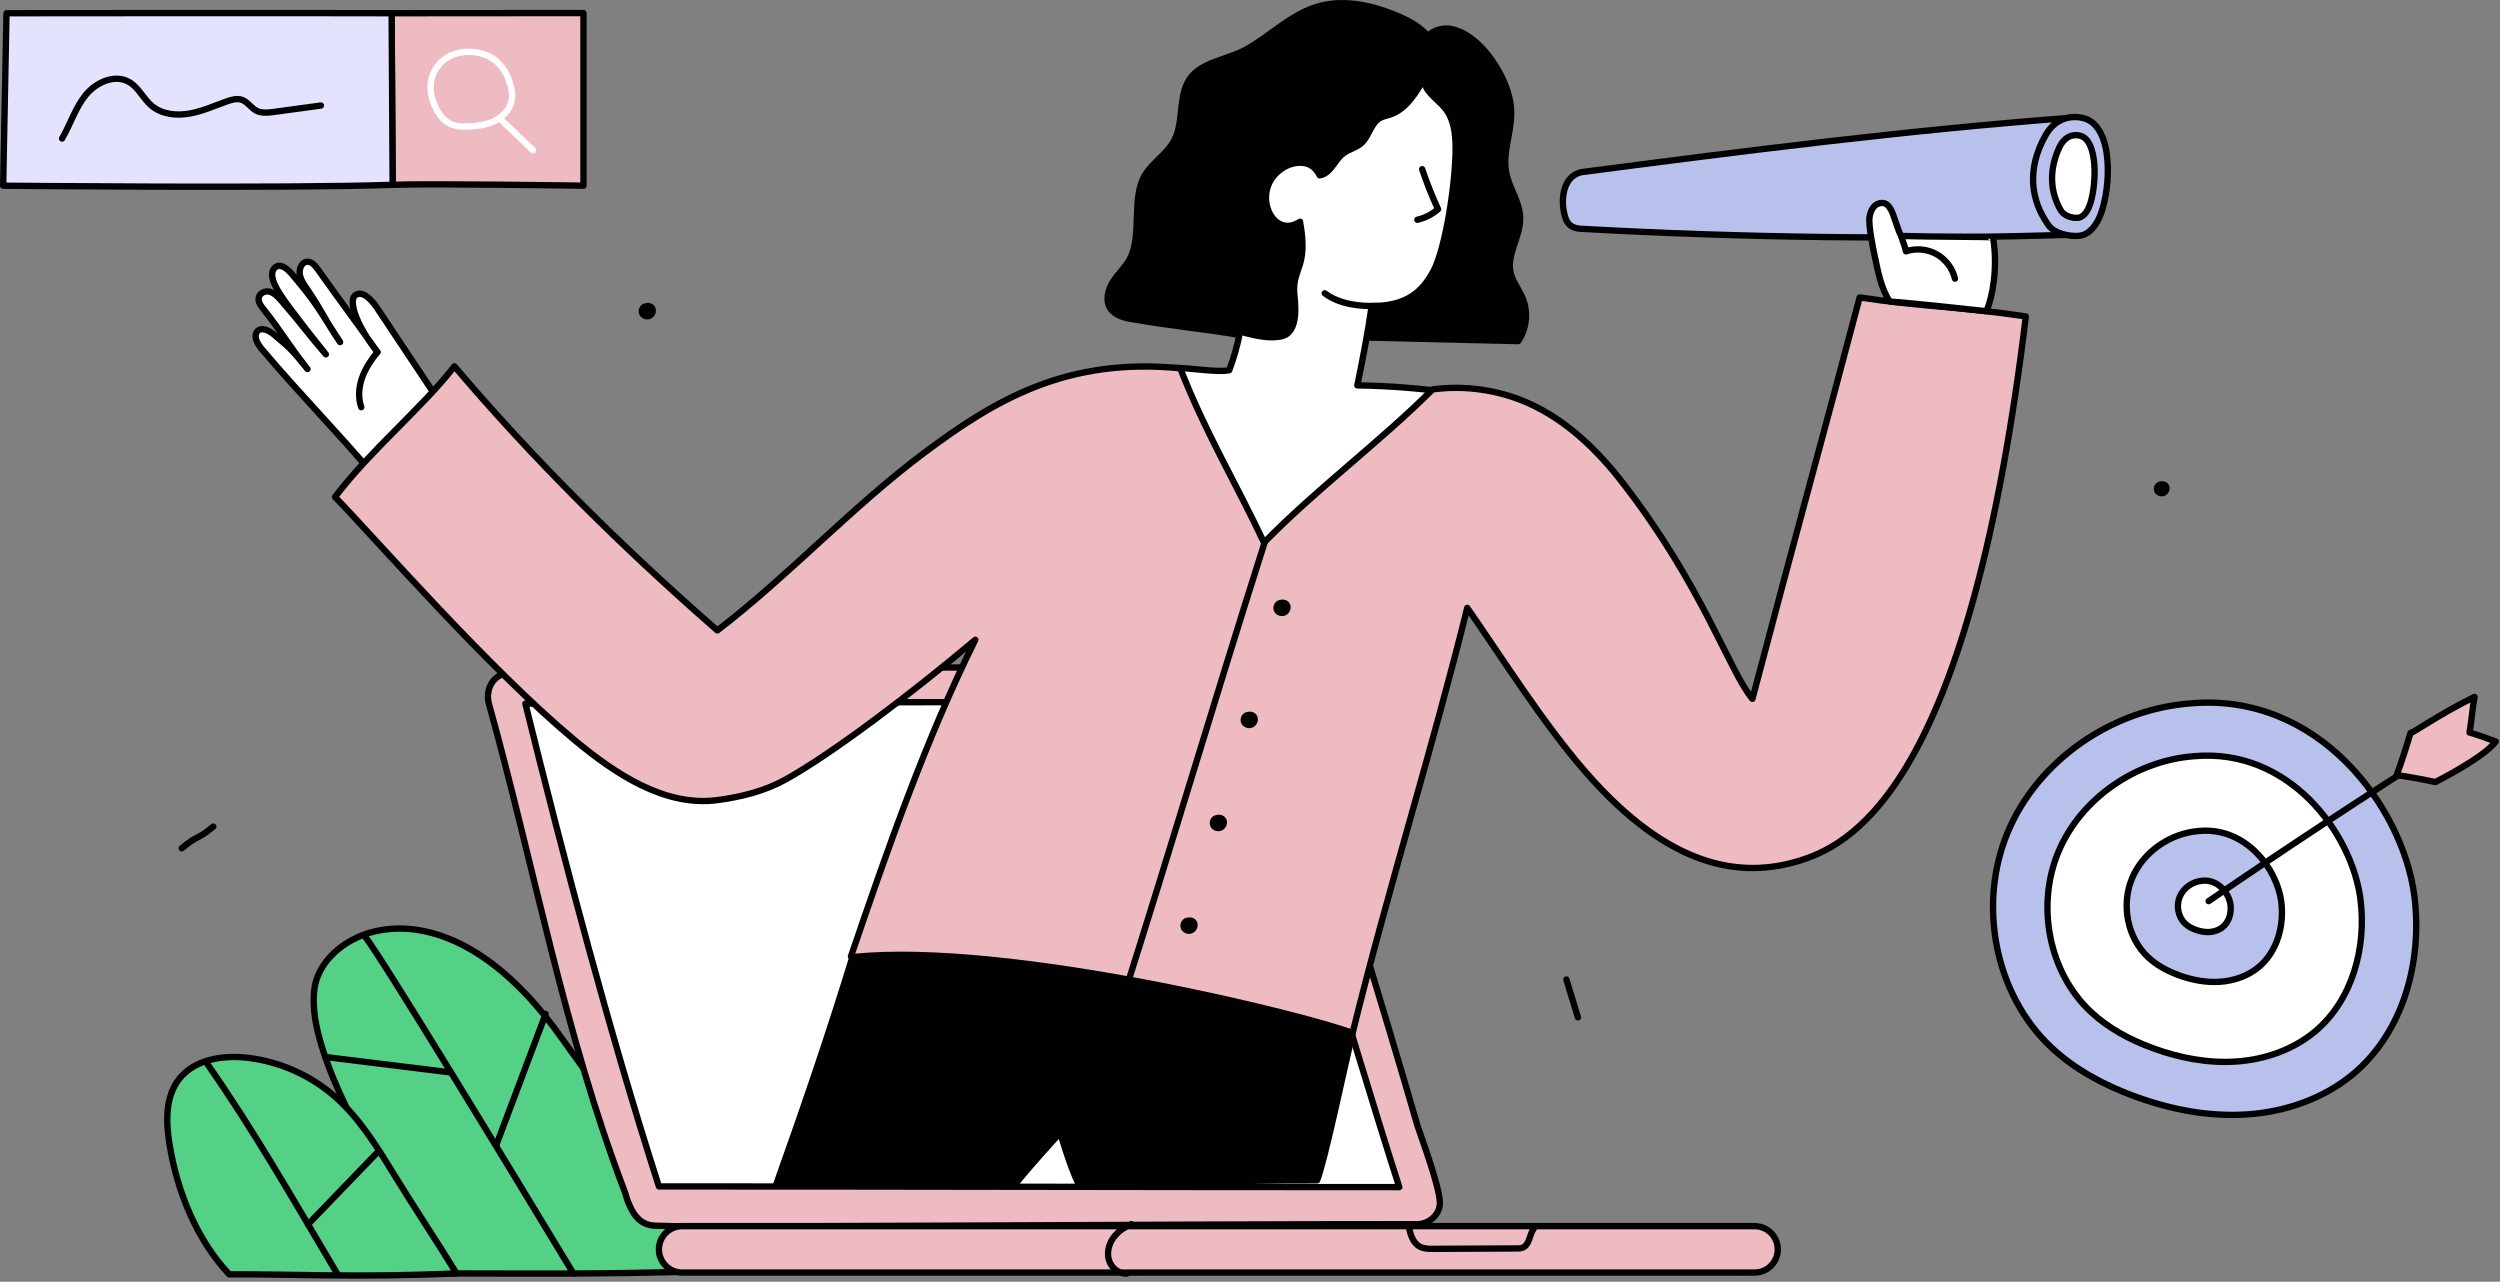 <svg width="591" height="303" viewBox="0 0 591 303" fill="none" xmlns="http://www.w3.org/2000/svg" style="width: 100%; height: 100%;">
<rect x="0" y="0" width="591" height="303" fill="#808080" stroke="none"/>
<g clip-path="url(#clip0_35_1577)">
<path d="M107.934 101.021C101.332 91.022 95.71 82.744 89.107 72.745C88.093 71.209 85.669 68.364 83.908 69.86C82.654 70.926 83.482 75.892 89.224 83.225C83.612 75.275 80.899 71.826 75.287 63.876C74.577 62.871 73.655 61.755 72.53 61.871C71.378 61.989 70.706 63.45 70.861 64.725C71.017 66 71.754 67.107 72.465 68.149C76.548 74.125 76.32 74.896 80.403 80.872C75.259 73.012 75.028 71.899 69.015 64.818C68.019 63.645 66.591 62.374 65.309 63.019C62.471 64.956 66.426 70.019 69.422 74.021C71.138 76.314 72.798 78.476 77.035 83.769C72.61 78.655 71.062 76.329 66.626 71.227C65.793 70.269 64.889 69.265 63.732 68.956C62.575 68.647 61.145 69.406 61.129 70.707C61.119 71.535 61.653 72.258 62.156 72.894C66.82 78.795 68.03 81.333 72.694 87.233C69.248 83.001 68.878 82.502 64.757 79.089C63.533 78.076 61.627 77.169 60.73 78.462C59.902 79.657 60.918 81.375 61.883 82.517C71.381 93.759 79.089 101.347 88.587 112.589" fill="white"></path>
<path d="M107.934 101.021C101.332 91.022 95.71 82.744 89.107 72.745C88.093 71.209 85.669 68.364 83.908 69.86C82.654 70.926 83.482 75.892 89.224 83.225C83.612 75.275 80.899 71.826 75.287 63.876C74.577 62.871 73.655 61.755 72.53 61.871C71.378 61.989 70.706 63.45 70.861 64.725C71.017 66 71.754 67.107 72.465 68.149C76.548 74.125 76.32 74.896 80.403 80.872C75.259 73.012 75.028 71.899 69.015 64.818C68.019 63.645 66.591 62.374 65.309 63.019C62.471 64.956 66.426 70.019 69.422 74.021C71.138 76.314 72.798 78.476 77.035 83.769C72.61 78.655 71.062 76.329 66.626 71.227C65.793 70.269 64.889 69.265 63.732 68.956C62.575 68.647 61.145 69.406 61.129 70.707C61.119 71.535 61.653 72.258 62.156 72.894C66.82 78.795 68.03 81.333 72.694 87.233C69.248 83.001 68.878 82.502 64.757 79.089C63.533 78.076 61.627 77.169 60.73 78.462C59.902 79.657 60.918 81.375 61.883 82.517C71.381 93.759 79.089 101.347 88.587 112.589" stroke="#010101" stroke-width="1.5" stroke-linecap="round" stroke-linejoin="round"></path>
<path d="M89.224 83.226C87.729 85.064 86.384 87.063 85.598 89.297C84.811 91.532 84.617 94.032 85.406 96.266" stroke="#010101" stroke-width="1.5" stroke-linecap="round" stroke-linejoin="round"></path>
<path d="M103.018 301.03C94.875 283.006 82.367 266.975 76.314 248.145C74.811 243.468 73.715 238.533 74.351 233.661C76.141 219.952 104.387 206.095 132.073 244.427C147.278 265.479 156.135 278.284 166.89 300.508C140.815 301.329 120.209 301.029 103.017 301.029L103.018 301.03Z" fill="#55D087" stroke="#010101" stroke-width="1.5" stroke-linecap="round" stroke-linejoin="round"></path>
<path d="M107.909 301.03C103.326 293.534 97.651 285.029 93.068 277.533C89.04 270.945 84.921 264.248 79.103 259.172C73.358 254.16 66.073 250.938 58.499 250.059C52.621 249.377 45.926 250.446 42.309 255.13C39.087 259.303 39.207 265.122 40.042 270.328C41.926 282.082 46.729 293.357 54.209 301.264C68.957 301.161 84.798 302.067 107.909 301.03Z" fill="#55D087" stroke="#010101" stroke-width="1.5" stroke-linecap="round" stroke-linejoin="round"></path>
<path d="M86.287 221.381C90.527 226.837 120.2 275.647 135.564 301.062" stroke="#010101" stroke-width="1.5" stroke-linecap="round" stroke-linejoin="round"></path>
<path d="M48.871 251.311C60.336 267.711 69.479 283.882 79.702 301.084" stroke="#010101" stroke-width="1.5" stroke-linecap="round" stroke-linejoin="round"></path>
<path d="M128.991 239.701L117.377 270.528" stroke="#010101" stroke-width="1.5" stroke-linecap="round" stroke-linejoin="round"></path>
<path d="M76.89 249.872L106.628 253.533" stroke="#010101" stroke-width="1.5" stroke-linecap="round" stroke-linejoin="round"></path>
<path d="M89.148 272.497L72.818 289.431" stroke="#010101" stroke-width="1.5" stroke-linecap="round" stroke-linejoin="round"></path>
<path d="M124.199 158.302C121.338 158.501 118.097 158.9 116.411 161.221C115.392 162.624 115.183 164.459 115.474 165.98C126.471 205.545 133.316 244.107 147.738 281.84C150.219 290.765 154.11 289.648 157.302 289.815C165.015 290.218 269.607 289.379 335.107 289.392C337.632 289.392 340.104 287.361 340.365 284.849C340.637 282.227 338.085 274.646 335.061 266.027C328.004 241.397 311.072 186.682 304.292 163.018C303.293 159.531 299.619 157.009 295.994 157.107C266.898 157.894 127.24 158.091 124.199 158.302Z" fill="#EEBBC3" stroke="#010101" stroke-width="1.5" stroke-linecap="round" stroke-linejoin="round"></path>
<path d="M337.508 8.519C342.444 4.035 348.987 8.942 352.589 14.102C355.184 17.819 357.202 22.128 357.241 26.661C357.282 31.399 355.17 36.104 356.05 40.761C356.747 44.449 359.273 47.713 359.365 51.465C359.474 55.883 356.161 60.07 357.087 64.391C357.564 66.616 359.104 68.451 359.969 70.556C361.308 73.813 360.893 77.733 358.901 80.637C336.997 80.105 315.093 79.574 293.011 79.184C284.327 77.669 278.063 77.255 267.115 75.345C265.407 75.047 263.602 74.439 262.581 73.037C261.261 71.224 261.847 68.621 263.041 66.722C264.235 64.823 265.953 63.282 267.033 61.317C270.046 55.838 267.451 47.013 270.563 41.59C272.368 38.445 275.822 36.491 277.542 33.299C279.789 29.129 278.607 23.778 280.73 19.544C283.195 14.629 289.91 14.322 294.707 11.634C300.355 8.469 305.077 3.526 311.265 1.623C315.898 0.198 320.946 0.646 325.588 2.041C330.23 3.436 335.14 5.55 337.508 8.519Z" fill="#010101" stroke="#010101" stroke-width="1.5" stroke-linecap="round" stroke-linejoin="round"></path>
<path d="M124.199 166.331C133.23 202.935 144.253 244.714 155.769 280.47C223.573 280.47 264.806 280.637 330.795 280.637C320.094 247.411 296.086 165.783 296.086 165.783C296.086 165.783 131.241 166.218 124.199 166.331Z" fill="white" stroke="#010101" stroke-width="1.5" stroke-linecap="round" stroke-linejoin="round"></path>
<path d="M336.71 18.417C336.37 21.412 339.741 23.272 341.64 25.612C343.674 28.119 344.087 31.555 344.107 34.783C344.16 43.095 341.768 58.485 338.914 64C335.78 70.057 331.238 72.351 324.255 72.351C323.425 78.374 322.095 85.147 320.875 91.102C328.692 91.216 336.502 91.849 344.236 92.994C343.014 99.514 341.578 106.064 338.748 112.064C335.975 117.944 331.933 123.137 327.585 127.97C324.012 131.942 320.165 135.743 315.613 138.539C309.243 142.451 301.592 144.237 294.149 143.549C291.347 143.29 288.534 142.674 286.075 141.305C283.72 139.994 281.783 138.047 280.047 135.986C271.415 125.74 267.191 111.05 271.968 98.533C273.12 95.514 274.784 92.285 273.79 89.079C275.488 87.761 275.913 86.97 278.062 86.97C281.429 86.97 287.776 88.102 290.59 87.519C291.593 84.902 292.573 81.551 293.154 78.401C298.335 79.788 300.093 79.88 302.444 79.597C307.558 78.982 305.989 70.78 305.926 68.91C305.732 63.163 309.271 63.14 307.323 52.414C301.552 56.224 297.063 48.048 300.442 42.526C301.66 40.536 303.71 39.054 305.998 38.599C307.134 38.373 308.345 38.4 309.41 38.854C310.475 39.308 311.373 40.226 311.963 41.443C314.509 41.094 315.456 37.902 317.48 36.317C318.787 35.294 320.55 34.962 321.795 33.864C323.673 32.206 324.025 29.112 326.217 27.898C326.93 27.503 327.752 27.367 328.528 27.117C332.444 25.856 334.829 21.802 336.709 18.414L336.71 18.417Z" fill="white" stroke="#010101" stroke-width="1.5" stroke-linecap="round" stroke-linejoin="round"></path>
<path d="M230.57 151.241C218.837 174.821 209.672 201.182 201.163 226.107C240.752 234.049 280.155 240.028 319.749 244.21C328.065 210.427 338.883 176.096 346.858 143.696C355.422 155.988 364.776 170.958 374.874 182.547C394.654 205.247 411.557 207.819 425.65 203.395C439.298 199.11 465.793 183.123 478.905 74.812C463.396 72.442 454.001 72.508 439.622 70.311C430.605 104.531 424.264 127.274 414.269 165.207C408.882 158.851 402.522 138.549 383.558 114.08C377.556 106.336 370.27 99.31 361.324 95.316C354.27 92.166 346.332 91.024 338.676 92.055C325.99 104.683 310.974 115.803 298.811 128.279C292.245 114.301 284.793 101.977 279.016 87.059C252.278 84.451 235.37 94.368 218.256 107.214C201.142 120.06 186.559 136.009 169.582 149.036C146.46 128.832 126.037 108.49 107.424 86.608C99.489 96.74 88.013 105.979 79.197 117.479C88.485 127.041 115.445 157.989 135.734 174.878C145.382 182.909 157.158 190.8 169.601 189.145C175.165 188.405 180.772 187.017 185.681 184.295C196.727 178.168 215.637 163.842 230.569 151.241H230.57Z" fill="#EEBBC3" stroke="#010101" stroke-width="1.5" stroke-linecap="round" stroke-linejoin="round"></path>
<path d="M313.174 69.341C316.826 72.071 321.791 72.452 325.588 72.322" stroke="#010101" stroke-width="1.5" stroke-linecap="round" stroke-linejoin="round"></path>
<path d="M336.201 39.998C337.275 43.216 338.529 46.374 339.954 49.452C338.565 50.676 336.866 51.545 335.061 51.955" stroke="#010101" stroke-width="1.5" stroke-linecap="round" stroke-linejoin="round"></path>
<path d="M201.507 226.256C196.194 243.673 190.044 261.662 183.579 279.762C202.844 279.724 216.987 279.814 240.124 279.814C243.79 275.185 250.625 267.801 250.625 267.801C250.625 267.801 253.053 276.076 254.934 279.832C274.287 279.778 293.141 278.975 311.353 279.025C312.966 275.321 317.777 252.54 319.749 244.209C309.898 240.308 238.578 222.41 201.507 226.256Z" fill="#010101" stroke="#010101" stroke-width="1.5" stroke-linecap="round" stroke-linejoin="round"></path>
<path d="M299.09 127.828C286.412 167.694 277.327 198.76 265.082 237.264" stroke="#010101" stroke-width="1.5" stroke-linecap="round" stroke-linejoin="round"></path>
<path d="M137.932 3.091C137.932 3.091 95.628 3.138 92.579 3.126C92.66 17.313 92.74 29.5 92.821 43.688C101.988 43.358 137.933 43.898 137.933 43.898L137.932 3.091Z" fill="#EEBBC3" stroke="#010101" stroke-width="1.5" stroke-linecap="round" stroke-linejoin="round"></path>
<path d="M1.538 3.126L0.75 43.897C0.75 43.897 68.113 44.576 92.821 43.687C92.74 29.5 92.66 17.313 92.579 3.125C72.545 3.047 1.538 3.126 1.538 3.126Z" fill="#E3E3FF" stroke="#010101" stroke-width="1.5" stroke-linecap="round" stroke-linejoin="round"></path>
<path d="M105.769 13.554C103.683 14.809 102.21 17.036 101.871 19.448C101.586 21.48 102.077 23.565 102.96 25.417C103.7 26.968 104.773 28.438 106.307 29.211C107.701 29.913 109.327 29.969 110.887 29.899C112.853 29.811 114.844 29.536 116.636 28.72C118.428 27.904 120.013 26.493 120.703 24.65C121.481 22.571 120.875 20.267 120.01 18.223C117.045 11.223 109.306 11.427 105.77 13.555L105.769 13.554Z" stroke="white" stroke-width="1.5" stroke-linecap="round" stroke-linejoin="round"></path>
<path d="M118.67 28.526L126.009 35.525" stroke="white" stroke-width="1.5" stroke-linecap="round" stroke-linejoin="round"></path>
<path d="M14.68 32.747C16.636 29.371 17.797 25.513 20.249 22.478C22.701 19.443 27.163 17.432 30.535 19.395C32.776 20.7 33.876 23.341 35.858 25.012C38.239 27.019 41.645 27.391 44.714 26.863C47.783 26.335 50.651 25.023 53.585 23.979C54.758 23.562 56.056 23.187 57.225 23.616C58.562 24.107 59.355 25.515 60.619 26.171C61.86 26.816 63.349 26.644 64.735 26.457C68.443 25.955 72.15 25.452 75.858 24.95" stroke="#010101" stroke-width="1.5" stroke-linecap="round" stroke-linejoin="round"></path>
<path d="M373.676 54.083C412.298 56.221 451.012 56.69 489.675 55.488C486.9 54.837 485.292 52.398 484.411 50.111C481.768 43.249 485.371 33.41 490.132 27.807C451.164 30.698 411.762 35.754 373.849 40.695C369.07 41.797 368.895 48.043 370.079 51.544C370.516 52.836 371.402 53.959 373.677 54.085L373.676 54.083Z" fill="#B8C1EC" stroke="#010101" stroke-width="1.5" stroke-linecap="round" stroke-linejoin="round"></path>
<path d="M483.587 31.944C486.079 27.547 490.192 27.246 492.705 27.975C499.64 29.986 499.054 44.109 496.63 50.591C495.735 52.984 494.056 55.495 491.513 55.742C489.185 55.969 485.648 55.18 484.283 53.28C480.003 47.32 479.095 39.866 483.586 31.944H483.587Z" fill="#B8C1EC" stroke="#010101" stroke-width="1.5" stroke-linecap="round" stroke-linejoin="round"></path>
<path d="M486.795 34.921C488.212 31.862 490.55 31.653 491.98 32.16C495.924 33.559 495.59 43.383 494.212 47.893C493.703 49.558 492.748 51.304 491.303 51.477C489.979 51.635 487.968 51.086 487.192 49.764C484.758 45.618 484.242 40.433 486.796 34.922L486.795 34.921Z" fill="white" stroke="#010101" stroke-width="1.5" stroke-linecap="round" stroke-linejoin="round"></path>
<path d="M469.573 73.566C471.046 70.351 472.338 63.169 471.156 56.136C471.057 55.948 456.257 55.998 449.455 55.781C448.601 54.421 447.708 50.661 446.959 49.451C446.671 48.985 446.351 48.513 445.879 48.233C445.048 47.74 443.919 47.998 443.205 48.649C442.491 49.3 442.133 50.261 441.972 51.213C441.633 53.215 442.806 58.758 443.227 60.745C443.975 64.274 444.75 68.33 446.731 71.275C451.735 71.613 469.571 73.565 469.571 73.565L469.573 73.566Z" fill="white" stroke="#010101" stroke-width="1.5" stroke-linecap="round" stroke-linejoin="round"></path>
<path d="M517.742 166.289C499.324 167.716 481.85 179.624 474.672 196.646C467.494 213.668 471.492 235.055 484.992 247.665C490.589 252.893 497.5 256.556 504.691 259.192C513.174 262.301 522.245 264.057 531.259 263.442C540.273 262.827 549.232 259.74 556.19 253.977C568.188 244.038 572.759 227.107 570.737 211.659C568.034 191.012 548.273 163.549 517.742 166.289Z" fill="#B8C1EC" stroke="#010101" stroke-width="1.5" stroke-linecap="round" stroke-linejoin="round"></path>
<path d="M518.626 178.769C504.944 179.829 491.962 188.676 486.629 201.321C481.296 213.966 484.267 229.855 494.296 239.223C498.454 243.107 503.588 245.828 508.931 247.786C515.233 250.096 521.972 251.401 528.669 250.943C535.366 250.486 542.021 248.193 547.19 243.911C556.103 236.528 559.499 223.949 557.997 212.473C555.989 197.134 541.308 176.732 518.627 178.768L518.626 178.769Z" fill="white" stroke="#010101" stroke-width="1.5" stroke-linecap="round" stroke-linejoin="round"></path>
<path d="M519.839 196.445C513.081 196.968 506.669 201.338 504.035 207.584C501.401 213.829 502.868 221.677 507.822 226.304C509.876 228.222 512.411 229.566 515.05 230.534C518.163 231.675 521.491 232.319 524.799 232.093C528.106 231.867 531.394 230.735 533.947 228.62C538.349 224.973 540.027 218.761 539.285 213.092C538.293 205.516 531.042 195.439 519.84 196.445H519.839Z" fill="#B8C1EC" stroke="#010101" stroke-width="1.5" stroke-linecap="round" stroke-linejoin="round"></path>
<path d="M520.671 208.197C518.372 208.375 516.19 209.862 515.294 211.987C514.398 214.112 514.897 216.782 516.582 218.356C517.281 219.009 518.143 219.466 519.041 219.795C520.1 220.183 521.232 220.402 522.358 220.326C523.483 220.249 524.602 219.864 525.47 219.144C526.968 217.903 527.538 215.79 527.286 213.861C526.949 211.284 524.482 207.855 520.67 208.197H520.671Z" fill="white" stroke="#010101" stroke-width="1.5" stroke-linecap="round" stroke-linejoin="round"></path>
<path d="M522.113 213.035C540.609 200.366 559.339 188.038 578.289 176.06" stroke="#010101" stroke-width="1.5" stroke-linecap="round" stroke-linejoin="round"></path>
<path d="M566.579 183.236C567.778 179.939 568.87 176.603 569.853 173.236C570.339 173.406 576.37 168.96 584.974 164.746C584.58 166.718 584.186 171.19 583.792 173.163C585.89 173.786 587.962 174.5 589.999 175.3C587.099 179.174 575.718 184.873 575.718 184.873C575.718 184.873 570.178 183.688 566.578 183.237L566.579 183.236Z" fill="#EEBBC3" stroke="#010101" stroke-width="1.5" stroke-linecap="round" stroke-linejoin="round"></path>
<path d="M414.782 289.859H161.256C158.226 289.859 155.769 292.316 155.769 295.346V295.347C155.769 298.377 158.226 300.834 161.256 300.834H414.782C417.812 300.834 420.269 298.377 420.269 295.347V295.346C420.269 292.316 417.812 289.859 414.782 289.859Z" fill="#EEBBC3" stroke="#010101" stroke-width="1.5" stroke-linecap="round" stroke-linejoin="round"></path>
<path d="M267.438 289.392C265.748 290.128 264.166 291.213 263.117 292.73C262.068 294.247 261.612 296.232 262.183 297.985C262.754 299.738 264.463 301.138 266.305 301.085" stroke="#010101" stroke-width="1.5" stroke-linecap="round" stroke-linejoin="round"></path>
<path d="M332.989 289.751C333.372 291.645 333.922 293.775 335.621 294.696C336.595 295.224 337.757 295.232 338.865 295.226C345.432 295.195 352 295.164 358.567 295.132C359.029 295.13 359.503 295.125 359.933 294.958C361.634 294.297 361.53 291.827 362.623 290.366" stroke="#010101" stroke-width="1.5" stroke-linecap="round" stroke-linejoin="round"></path>
<path d="M50.416 195.4C46.383 198.777 46.997 197.161 42.964 200.538" stroke="#010101" stroke-width="1.5" stroke-linecap="round" stroke-linejoin="round"></path>
<path d="M370.29 231.555C371.201 234.537 372.112 237.519 373.024 240.5" stroke="#010101" stroke-width="1.5" stroke-linecap="round" stroke-linejoin="round"></path>
<path d="M449.456 55.781C449.787 57.084 450.304 58.116 450.578 59.412C452.935 58.623 455.619 58.872 457.79 60.083C459.961 61.293 461.584 63.446 462.151 65.866" stroke="#010101" stroke-width="1.5" stroke-linecap="round" stroke-linejoin="round"></path>
<path d="M510.575 114.591C510.019 114.766 509.742 115.502 510.012 116.018C510.282 116.534 510.999 116.74 511.521 116.48C512.038 116.222 512.308 115.533 512.061 115.01C511.814 114.487 511.133 114.415 510.575 114.591Z" fill="#010101" stroke="#010101" stroke-width="1.5" stroke-linecap="round" stroke-linejoin="round"></path>
<path d="M152.494 72.463C151.854 72.664 151.535 73.512 151.845 74.107C152.155 74.702 152.982 74.938 153.583 74.639C154.179 74.342 154.489 73.548 154.205 72.946C153.921 72.344 153.137 72.261 152.494 72.463Z" fill="#010101" stroke="#010101" stroke-width="1.5" stroke-linecap="round" stroke-linejoin="round"></path>
<path d="M302.543 142.592C301.903 142.793 301.584 143.641 301.894 144.236C302.204 144.831 303.031 145.067 303.632 144.768C304.228 144.471 304.538 143.677 304.254 143.075C303.97 142.473 303.186 142.39 302.543 142.592Z" fill="#010101" stroke="#010101" stroke-width="1.5" stroke-linecap="round" stroke-linejoin="round"></path>
<path d="M294.794 169.083C294.154 169.284 293.835 170.132 294.145 170.727C294.455 171.322 295.282 171.558 295.883 171.259C296.479 170.962 296.789 170.168 296.505 169.566C296.221 168.964 295.437 168.881 294.794 169.083Z" fill="#010101" stroke="#010101" stroke-width="1.5" stroke-linecap="round" stroke-linejoin="round"></path>
<path d="M287.494 193.444C286.854 193.645 286.535 194.493 286.845 195.088C287.155 195.683 287.982 195.919 288.583 195.62C289.179 195.323 289.489 194.529 289.205 193.927C288.921 193.325 288.137 193.242 287.494 193.444Z" fill="#010101" stroke="#010101" stroke-width="1.5" stroke-linecap="round" stroke-linejoin="round"></path>
<path d="M280.562 217.71C279.922 217.911 279.603 218.759 279.913 219.354C280.223 219.949 281.05 220.185 281.651 219.886C282.247 219.589 282.557 218.795 282.273 218.193C281.989 217.591 281.205 217.508 280.562 217.71Z" fill="#010101" stroke="#010101" stroke-width="1.5" stroke-linecap="round" stroke-linejoin="round"></path>
</g>
<defs>
<clipPath id="clip0_35_1577">
<rect width="590.75" height="302.283" fill="white"></rect>
</clipPath>
</defs>
</svg>